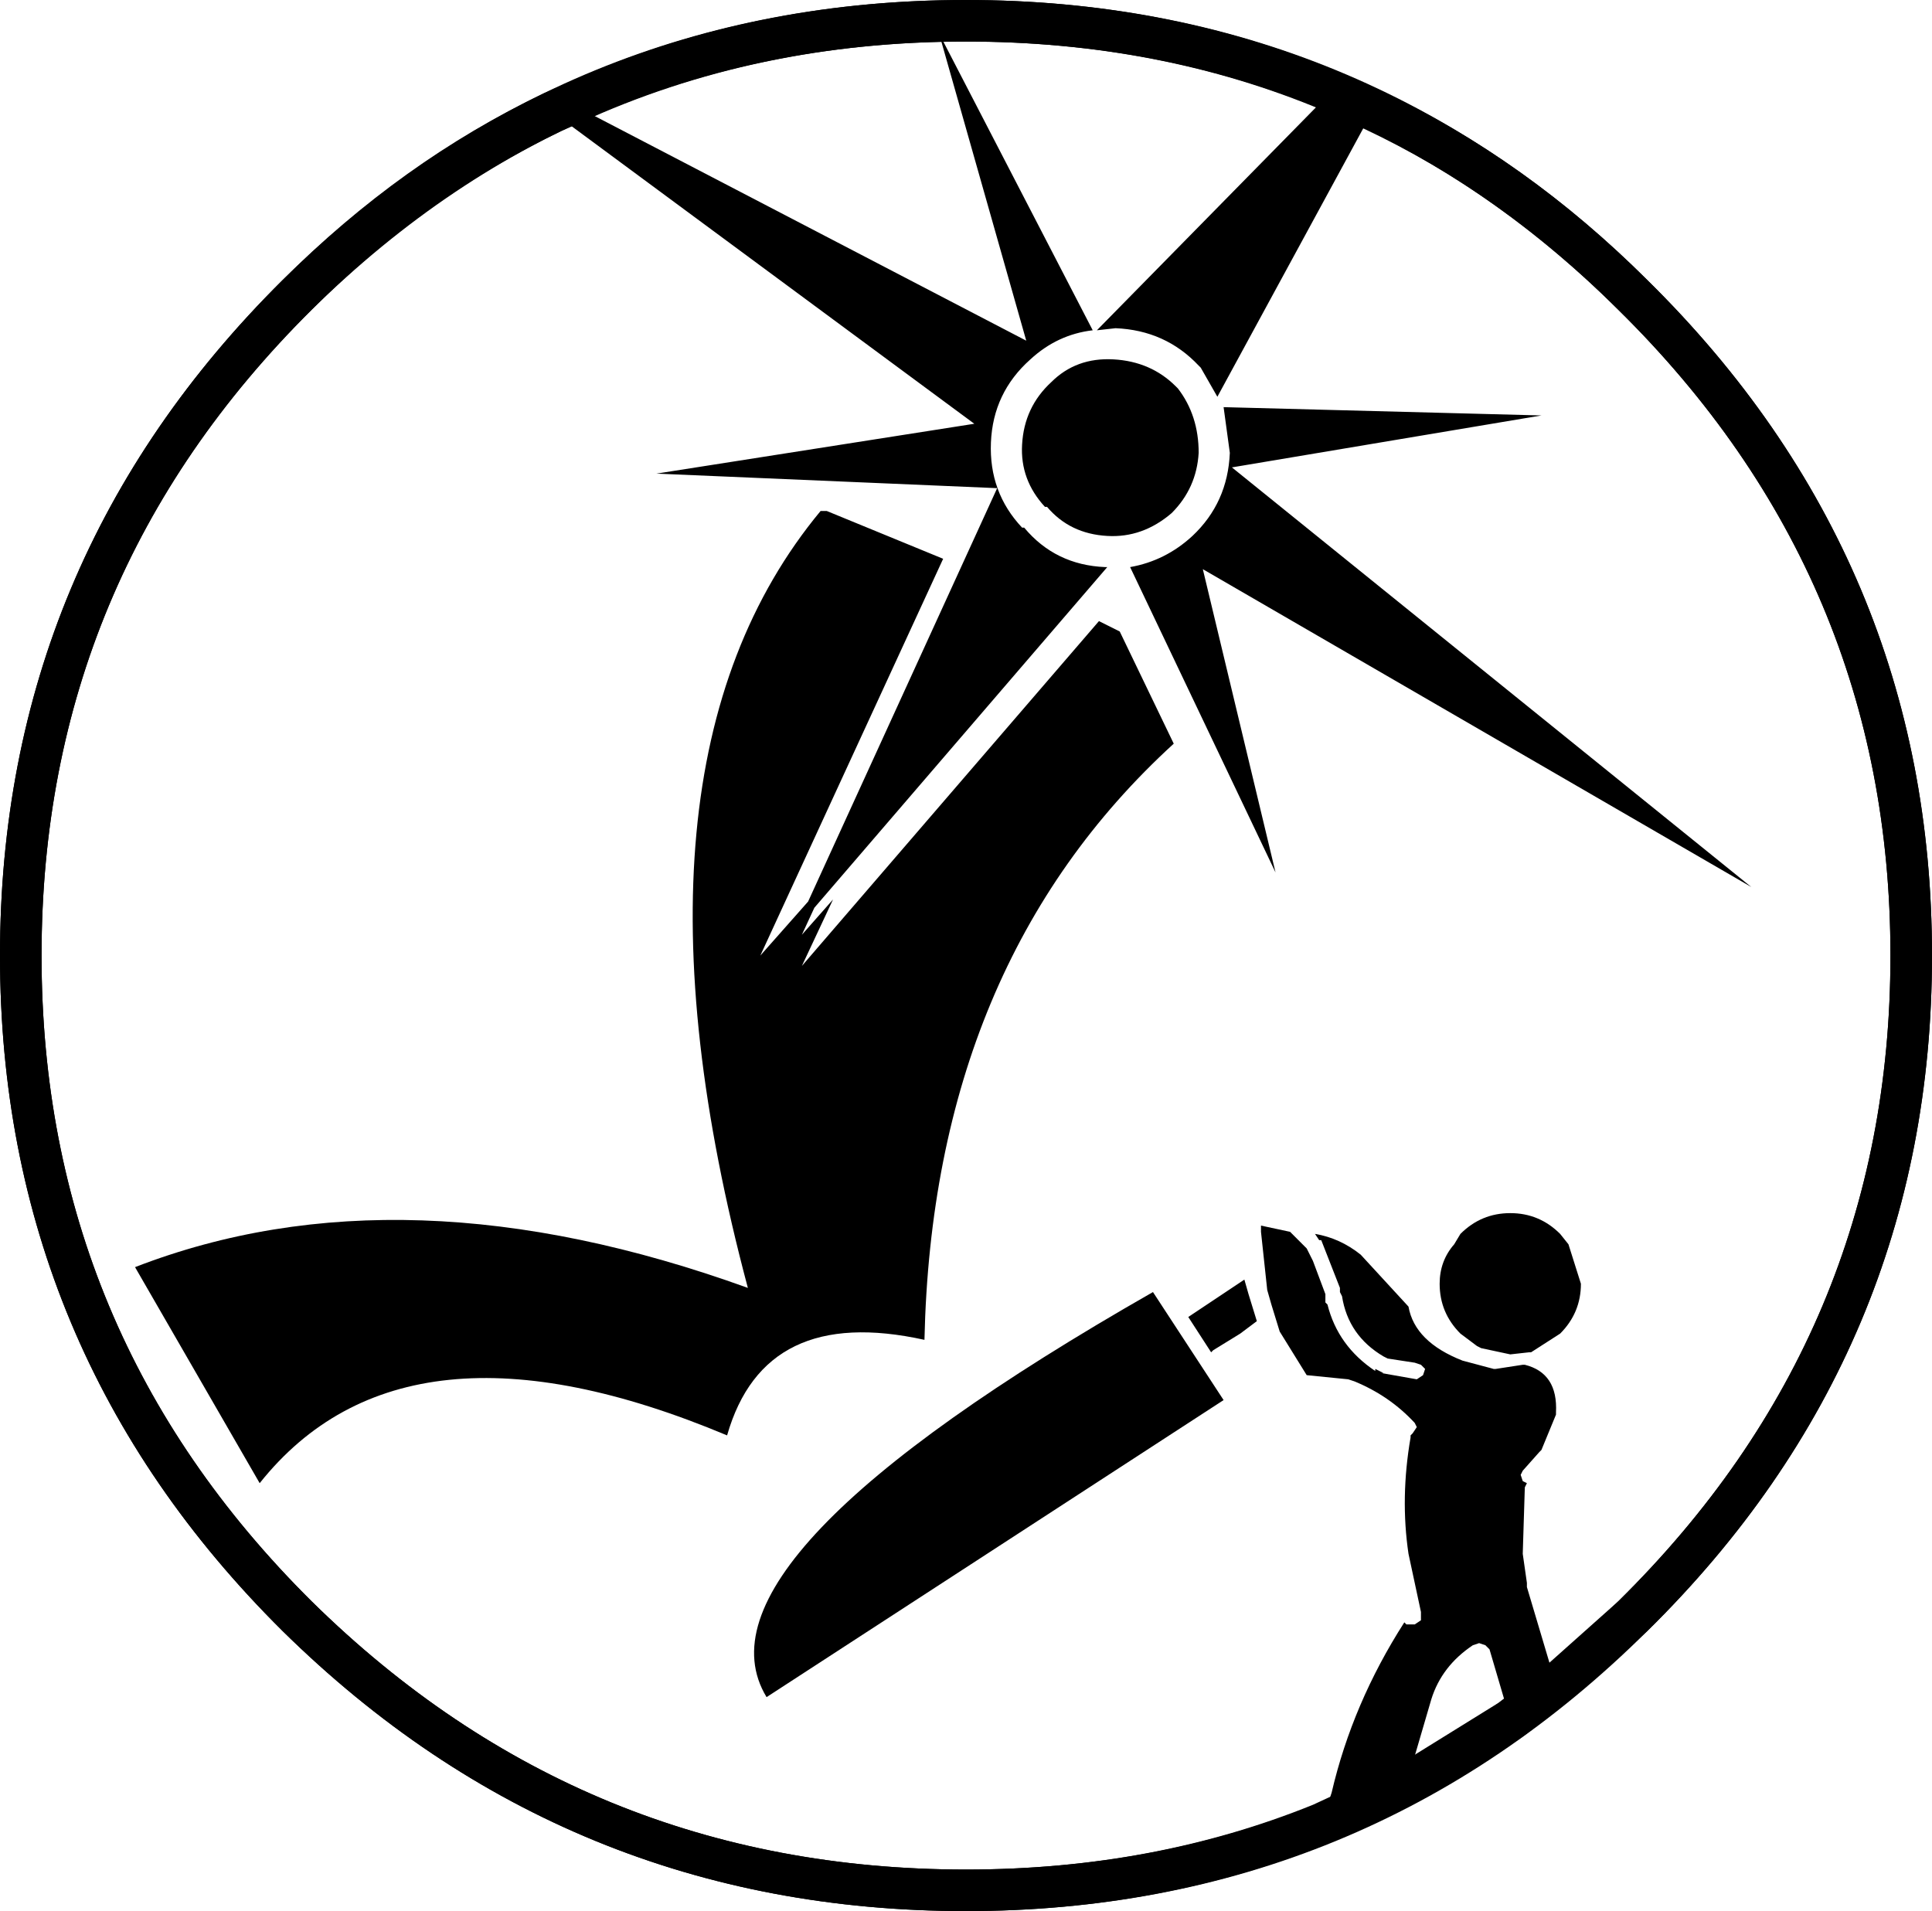 <?xml version="1.0" encoding="UTF-8" standalone="no"?>
<svg xmlns:xlink="http://www.w3.org/1999/xlink" height="46.0px" width="46.5px" xmlns="http://www.w3.org/2000/svg">
  <g transform="matrix(1.0, 0.0, 0.0, 1.0, 23.25, 23.0)">
    <path d="M16.05 -15.9 Q22.75 -9.3 22.75 0.0 22.75 9.3 16.05 15.9 9.4 22.5 0.0 22.5 -9.4 22.5 -16.1 15.9 -22.75 9.3 -22.75 0.0 -22.75 -9.3 -16.1 -15.9 -9.4 -22.5 0.0 -22.5 9.4 -22.5 16.05 -15.9 Z" fill="none" stroke="#000000" stroke-linecap="round" stroke-linejoin="round" stroke-width="1.0"/>
    <path d="M14.2 17.55 L13.1 18.4 12.6 16.7 12.5 16.6 12.35 16.55 12.2 16.6 Q11.45 17.1 11.2 17.9 L10.6 19.95 8.55 20.9 8.8 20.15 Q9.3 18.0 10.55 16.05 L10.6 16.1 10.8 16.1 10.95 16.0 10.95 15.8 10.65 14.4 Q10.45 13.05 10.7 11.6 L10.7 11.55 10.75 11.5 10.85 11.35 10.8 11.25 Q10.2 10.6 9.35 10.25 L9.2 10.2 8.2 10.1 7.55 9.05 7.35 8.4 7.25 8.05 7.1 6.65 7.1 6.5 7.8 6.65 8.2 7.05 8.35 7.35 8.65 8.15 8.65 8.3 8.65 8.35 8.7 8.4 Q8.95 9.4 9.85 10.0 L9.85 9.95 10.05 10.05 10.0 10.05 10.85 10.2 11.0 10.1 11.05 9.95 10.95 9.85 10.8 9.8 10.15 9.7 10.05 9.65 Q9.2 9.15 9.05 8.2 L9.0 8.1 9.0 8.0 8.55 6.85 8.5 6.85 8.4 6.7 Q9.0 6.8 9.5 7.2 L10.65 8.45 Q10.8 9.3 11.95 9.75 L12.7 9.95 12.75 9.95 13.4 9.85 13.45 9.85 Q14.25 10.05 14.2 11.0 L14.2 11.05 13.85 11.9 13.8 11.95 13.4 12.4 13.35 12.5 13.4 12.65 13.5 12.7 13.45 12.8 13.4 14.4 13.5 15.1 13.5 15.15 13.5 15.2 14.2 17.55 M14.3 6.7 L14.5 6.95 14.8 7.9 Q14.8 8.6 14.3 9.1 L13.6 9.55 13.55 9.55 13.1 9.6 12.4 9.45 12.3 9.4 11.9 9.1 Q11.4 8.6 11.4 7.9 11.4 7.35 11.75 6.95 L11.9 6.7 Q12.4 6.2 13.1 6.2 13.8 6.2 14.3 6.7 M6.7 7.8 L6.8 8.15 7.0 8.8 6.6 9.1 5.95 9.5 5.9 9.55 5.35 8.7 6.7 7.8 M6.2 10.7 L-4.8 17.85 Q-6.8 14.55 4.5 8.1 L6.2 10.7" fill="#000000" fill-rule="evenodd" stroke="none"/>
    <path d="M8.55 20.9 Q4.6 22.5 0.0 22.5 -9.4 22.5 -16.1 15.9 -22.75 9.3 -22.75 0.0 -22.75 -9.3 -16.1 -15.9 -13.3 -18.7 -9.95 -20.3 L-9.5 -20.5 Q-5.15 -22.5 0.0 -22.5 4.75 -22.5 8.8 -20.8 L9.8 -20.35 Q13.2 -18.75 16.05 -15.9 22.75 -9.3 22.75 0.0 22.75 9.3 16.05 15.9 L14.2 17.55 13.1 18.4 10.6 19.95 8.55 20.9 Z" fill="none" stroke="#000000" stroke-linecap="round" stroke-linejoin="round" stroke-width="1.0"/>
    <path d="M9.8 -20.35 L6.05 -13.45 5.65 -14.15 5.6 -14.2 Q4.8 -15.05 3.6 -15.1 L3.15 -15.05 8.8 -20.8 9.8 -20.35 M1.55 -14.35 Q0.65 -13.55 0.6 -12.35 0.55 -11.15 1.35 -10.3 L1.4 -10.3 Q2.15 -9.4 3.35 -9.35 L3.4 -9.35 -3.65 -1.15 -3.95 -0.5 -3.2 -1.35 -3.95 0.25 3.2 -8.05 3.7 -7.8 5.0 -5.1 Q-0.8 0.2 -1.0 9.25 -4.85 8.4 -5.75 11.55 -13.5 8.3 -17.0 12.7 L-20.0 7.5 Q-13.55 5.0 -5.25 8.0 -8.6 -4.55 -3.5 -10.7 L-3.35 -10.7 -0.55 -9.55 -4.95 0.0 -3.8 -1.3 0.75 -11.25 -7.45 -11.6 0.2 -12.8 -9.95 -20.3 -9.5 -20.5 1.45 -14.8 -0.65 -22.2 3.05 -15.05 Q2.2 -14.95 1.55 -14.35 M3.55 -14.35 Q4.45 -14.3 5.05 -13.7 L5.1 -13.65 Q5.6 -13.0 5.6 -12.1 5.55 -11.25 4.95 -10.65 4.25 -10.05 3.4 -10.1 2.5 -10.15 1.95 -10.8 L1.9 -10.8 Q1.3 -11.45 1.35 -12.3 1.4 -13.2 2.05 -13.8 2.65 -14.4 3.55 -14.35 M6.35 -12.1 L6.2 -13.2 13.85 -13.0 6.4 -11.75 18.9 -1.65 5.7 -9.3 7.45 -2.0 3.95 -9.35 Q4.8 -9.5 5.45 -10.1 6.3 -10.9 6.35 -12.1" fill="#000000" fill-rule="evenodd" stroke="none"/>
  </g>
</svg>
